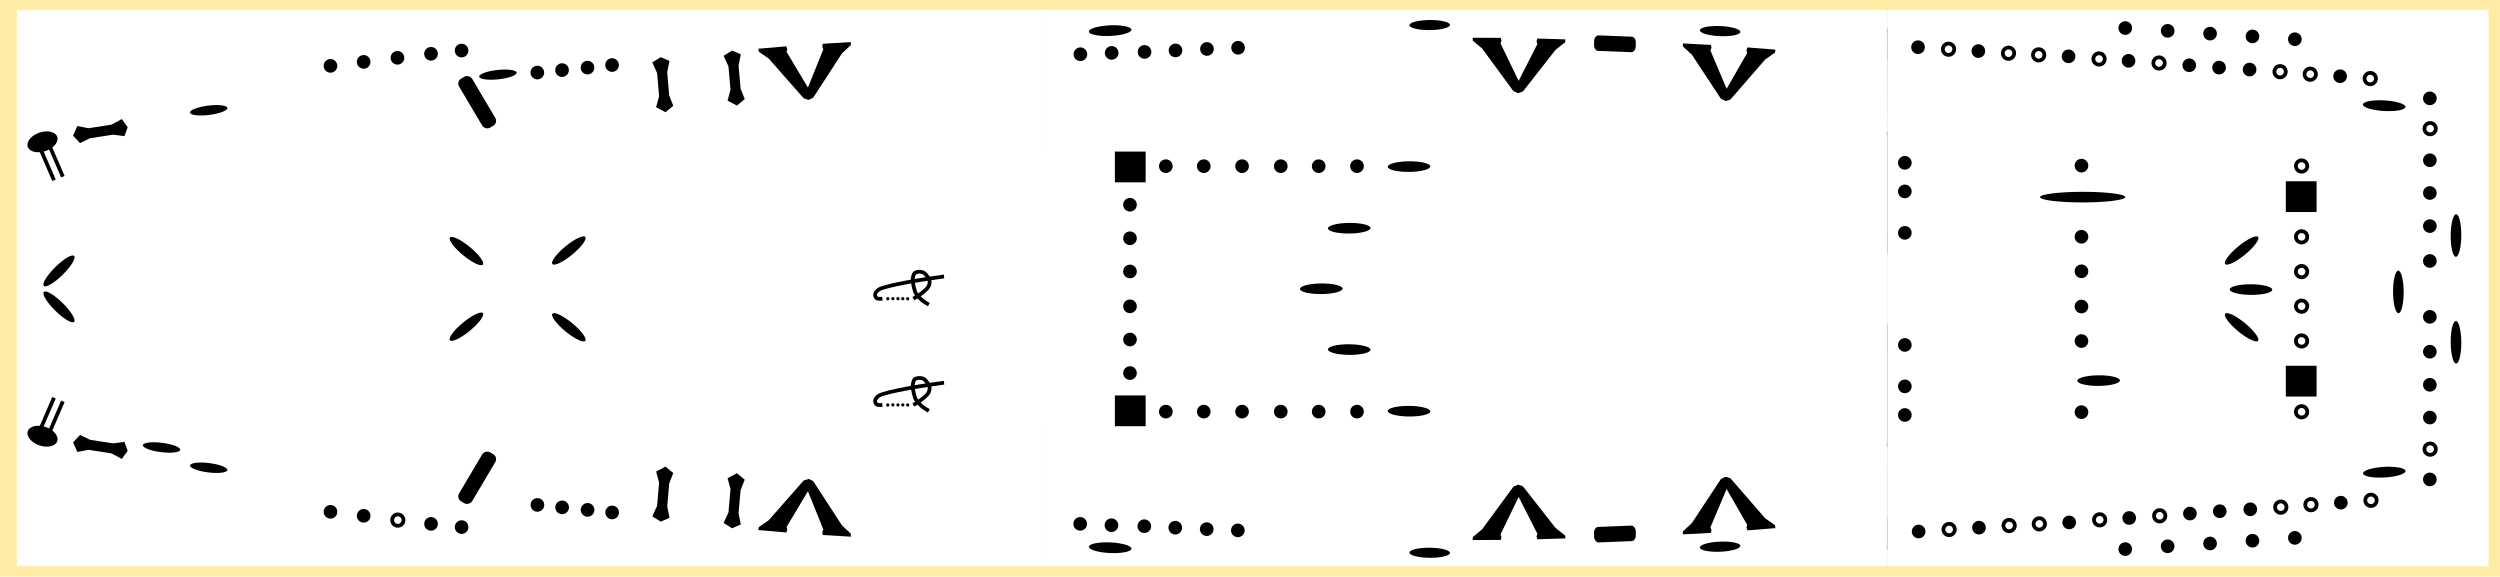 <?xml version="1.0" encoding="UTF-8" standalone="no"?>
<!-- Created with Inkscape (http://www.inkscape.org/) -->

<svg
   xmlns:rigging="https://github.com/jolaf/rigging"
   xmlns:dc="http://purl.org/dc/elements/1.1/"
   xmlns:cc="http://creativecommons.org/ns#"
   xmlns:rdf="http://www.w3.org/1999/02/22-rdf-syntax-ns#"
   xmlns:svg="http://www.w3.org/2000/svg"
   xmlns="http://www.w3.org/2000/svg"
   xmlns:xlink="http://www.w3.org/1999/xlink"
   xmlns:sodipodi="http://sodipodi.sourceforge.net/DTD/sodipodi-0.dtd"
   xmlns:inkscape="http://www.inkscape.org/namespaces/inkscape"
   width="100%"
   height="100%"
   id="svg1"
   sodipodi:docname="shtandart-src.svg"
   inkscape:version="0.92.3 (2405546, 2018-03-11)"
   version="1.1"
   viewBox="1 -24 659 152">
  <sodipodi:namedview
     viewbox-height="118"
     viewbox-x="-2"
     viewbox-y="-11"
     inkscape:measure-end="335.547,74.4141"
     inkscape:measure-start="320.703,74.4141"
     inkscape:current-layer="layer3"
     fit-margin-bottom="0"
     fit-margin-right="0"
     fit-margin-left="0"
     fit-margin-top="0"
     guidetolerance="1"
     objecttolerance="5"
     gridtolerance="1"
     inkscape:guide-bbox="true"
     showguides="false"
     inkscape:window-maximized="1"
     inkscape:window-y="-8"
     inkscape:window-x="1672"
     inkscape:window-height="1537"
     inkscape:window-width="2560"
     showgrid="false"
     inkscape:document-units="px"
     inkscape:cy="31.059171"
     inkscape:cx="530.27513"
     inkscape:zoom="8.0044488"
     inkscape:pageshadow="2"
     inkscape:pageopacity="0.0"
     borderopacity="1.0"
     bordercolor="#666666"
     pagecolor="#ffffff"
     id="base">
    <inkscape:grid
       spacingy="1"
       spacingx="1"
       originy="-539.252"
       originx="-36.919"
       id="grid4394"
       type="xygrid" />
    <sodipodi:guide
       inkscape:locked="false"
       id="guide4311"
       orientation="0,1"
       position="0.039,0.458" />
    <sodipodi:guide
       inkscape:locked="false"
       id="guide677"
       orientation="0,1"
       position="0.904,0.518" />
    <sodipodi:guide
       inkscape:locked="false"
       id="guide681"
       orientation="0,1"
       position="0.254,0.397" />
    <sodipodi:guide
       inkscape:locked="false"
       id="guide4803"
       orientation="1,0"
       position="647.583,107.034" />
    <sodipodi:guide
       inkscape:locked="false"
       id="guide4808"
       orientation="0,1"
       position="407.812,62.556" />
    <sodipodi:guide
       inkscape:locked="false"
       id="guide4810"
       orientation="0,1"
       position="376.563,124.445" />
    <sodipodi:guide
       inkscape:locked="false"
       id="guide4811"
       orientation="-0.103,0.995"
       position="108.216,113.92" />
    <sodipodi:guide
       inkscape:locked="false"
       id="guide4815"
       orientation="0.104,0.995"
       position="108.002,11.267" />
    <sodipodi:guide
       inkscape:locked="false"
       id="guide4819"
       orientation="1,0"
       position="8.127,91.21" />
    <sodipodi:guide
       inkscape:locked="false"
       id="guide4075"
       orientation="1,0"
       position="652.766,105.529" />
  </sodipodi:namedview>
  <style
     id="style707">
    /* <![CDATA[ */
    #background {
      fill: #ffeca4;
    }
    #drawing {
      color: #aa5f28;
    }
    /* ]]> */
  </style>
  <defs
     id="defs1">
    <rect
       y="-0.809"
       x="277.269"
       height="146.642"
       width="220.711"
       id="deckMask"
       style="fill:currentColor" />
    <g
       id="mastMask"
       style="stroke:currentColor">
      <path
         inkscape:connector-curvature="0"
         id="path89"
         d="m 425.113,59.525 c 26.5,26.5 26.5,26.5 26.5,26.5 z" />
      <path
         inkscape:connector-curvature="0"
         id="path91"
         d="m 451.613,59.525 c -26.5,26.5 -26.5,26.5 -26.5,26.5 z" />
    </g>
    <circle
       r="4"
       cy="398.091"
       cx="160.871"
       id="pipe"
       style="stroke:currentColor" />
    <circle
       id="pin"
       r="1.8"
       cy="28.152"
       cx="567.539"
       style="fill:currentColor"
       transform="rotate(-8.297)"
       class="aura" />
    <circle
       style="fill:none;stroke:currentColor"
       transform="rotate(-8.297)"
       id="pinhole"
       cx="607.213"
       cy="138.775"
       r="1.5" />
    <ellipse
       transform="rotate(89.51)"
       id="cleat"
       ry="5.615"
       rx="1.4"
       cy="-575.374"
       cx="3.721"
       style="fill:currentColor"
       class="aura" />
    <rect
       ry="1.5"
       y="72.319"
       x="396.501"
       height="15"
       width="4"
       id="lcleat"
       style="fill:currentColor"
       class="aura" />
    <path
       transform="matrix(0.882,0,0,1.005,-152.594,-25.947)"
       d="m 215.31,40.277 -0.959,-2.798 v -6.102 l 0.959,-2.893 -2.499,-1.196 -2.652,1.196 1.162,2.893 v 6.102 l -1.161,2.798 2.652,1.514 z"
       id="xcleat"
       inkscape:connector-curvature="0"
       sodipodi:nodetypes="ccccccccccc"
       style="fill:currentColor"
       class="aura" />
    <path
       d="m 426.259,54.267 -8.424,-11.107 -2.479,-2.004 -0.067,-0.781 7.404,-0.102 0.204,0.747 -0.238,0.713 4.927,9.807 4.791,-9.773 -0.238,-0.713 0.204,-0.747 7.404,0.102 -0.067,0.781 -2.479,2.004 -8.424,11.107 -1.259,0.493 z"
       inkscape:connector-curvature="0"
       sodipodi:nodetypes="ccccccccccccccccc"
       id="kevel"
       style="fill:currentColor"
       class="aura" />
    <rect
       transform="translate(-36.94,-367.63)"
       id="fist"
       width="8.109"
       height="8.109"
       x="324.097"
       y="408.336"
       style="fill:currentColor"
       class="aura" />
    <g
       id="tackle"
       transform="matrix(-1,0,0,1,657.061,84.968)">
      <ellipse
         transform="rotate(-18.749,-1131.871,-71.94)"
         ry="2.557"
         rx="4.104"
         cy="420.366"
         cx="-74.057"
         id="path4323"
         style="fill:currentColor" />
      <path
         style="stroke:currentColor"
         d="m 61.959,411.73 3.977,9.218"
         id="path4328"
         inkscape:connector-curvature="0"
         sodipodi:nodetypes="cc"
         transform="translate(-36.94,-367.63)" />
      <path
         style="stroke:currentColor"
         sodipodi:nodetypes="cc"
         inkscape:connector-curvature="0"
         id="path4325"
         d="m 59.623,412.677 3.977,9.218"
         transform="translate(-36.94,-367.63)" />
    </g>
    <g
       id="knot"
       transform="translate(380.03,-105.312)">
      <path
         style="fill:none;stroke:currentColor"
         sodipodi:nodetypes="cccc"
         inkscape:connector-curvature="0"
         id="path4249"
         d="m 298.721,455.173 c -3.993,0.489 -15.46,2.284 -17.267,3.472 -0.874,0.684 -1.281,1.456 -0.505,2.273 0.295,0.218 1.515,0.126 1.515,0.126" />
      <path
         style="fill:none;stroke:currentColor"
         d="m 290.64,461.044 c 0,0 1.792,-1.092 2.589,-1.768 0.499,-0.424 1.088,-0.913 1.357,-1.421 0.27,-0.508 0.393,-0.888 0.316,-1.452 -0.077,-0.564 -0.8,-1.72 -1.438,-2.147 -0.638,-0.427 -1.581,-0.414 -2.192,-0.158 -0.612,0.256 -0.566,0.713 -0.758,1.357 -0.191,0.644 0.115,1.993 0.284,2.715 0.169,0.722 0.251,1.043 0.6,1.61 0.349,0.567 0.988,1.204 1.547,1.673 0.559,0.469 1.768,1.136 1.768,1.136"
         id="path4251"
         inkscape:connector-curvature="0"
         sodipodi:nodetypes="cszzzzzzzzc" />
      <circle
         r="0.426"
         cy="461.044"
         cx="283.884"
         id="path4253"
         style="fill:currentColor" />
      <circle
         style="fill:currentColor"
         id="circle4255"
         cx="285.226"
         cy="461.013"
         r="0.426" />
      <circle
         style="fill:currentColor"
         r="0.426"
         cy="461.028"
         cx="286.568"
         id="circle4257" />
      <circle
         style="fill:currentColor"
         id="circle4259"
         cx="287.846"
         cy="461.028"
         r="0.426" />
      <circle
         r="0.426"
         cy="461.044"
         cx="289.14"
         id="circle4261"
         style="fill:currentColor" />
    </g>
  </defs>
  <g
     inkscape:label="background"
     id="layer1"
     inkscape:groupmode="layer">
    <g
       id="background">
      <rect
         style="fill-rule:evenodd;stroke-width:1.6;stroke-linecap:round;stroke-linejoin:round;paint-order:markers fill stroke"
         id="rect6803"
         width="717.601"
         height="368.795"
         x="-20.988"
         y="-138.852" />
    </g>
  </g>
  <g
     transform="translate(0,-20.6)"
     inkscape:label="drawing"
     id="layer2"
     inkscape:groupmode="layer">
    <g
       id="drawing">
      <g
         id="portDrawing"
         style="fill:none;stroke:currentColor">
        <path
           style="fill-rule:evenodd"
           d="M 5.599,30.388 C 160.19,5.668 347.851,-6.802 501.489,4.852 m 135.527,8.962 c 8.188,0.64 12.488,2.549 19.468,7.271"
           id="path4399"
           inkscape:connector-curvature="0" />
        <path
           class="rail"
           id="rect4158"
           d="m 499.005,4.684 c 0,0 138.012,9.13 138.012,9.13 0,0 -0.082,7.903 -0.082,7.903 0,0 -137.973,-9.434 -137.973,-9.434 0,0 0.044,-7.599 0.044,-7.599"
           style="fill-rule:evenodd;stroke-miterlimit:0"
           inkscape:connector-curvature="0" />
        <rect
           transform="matrix(0.998,0.063,-0.063,0.998,-36.919,-367.63)"
           class="rail"
           style="fill-rule:evenodd;stroke-linecap:round;stroke-miterlimit:0"
           id="rect4272"
           width="57.042"
           height="5.615"
           x="614.658"
           y="330.176" />
        <rect
           transform="translate(-36.919,-367.63)"
           class="solid"
           style="fill-rule:evenodd;stroke-miterlimit:0"
           id="rect4212"
           width="7.895"
           height="8.012"
           x="582.601"
           y="412.182" />
        <path
           class="rail"
           id="path4201"
           d="m 498.969,63.596 c 0,0 0.013,-31.846 0.013,-31.846 0,0 8.206,0.049 8.206,0.049 0,0 -0.072,31.797 -0.072,31.797"
           style="fill-rule:evenodd;stroke-miterlimit:0"
           inkscape:connector-curvature="0" />
        <g
           class="solid"
           id="g4442">
          <path
             style="fill-rule:evenodd;stroke-linejoin:round"
             d="m 474.71,3.488 c 0,0 0.018,26.671 0.018,26.671 0,0 24.696,1.671 24.696,1.671"
             id="path4436"
             inkscape:connector-curvature="0" />
          <path
             style="fill-rule:evenodd"
             d="m 491.034,31.603 c 0,0 0,-27.13 0,-27.13"
             id="path4438"
             inkscape:connector-curvature="0" />
          <path
             style="fill-rule:evenodd"
             d="m 482.413,30.658 c 0,0 0.006,-26.716 0.006,-26.716"
             id="path4440"
             inkscape:connector-curvature="0" />
        </g>
        <rect
           transform="translate(-36.919,-367.63)"
           class="solid"
           y="404.025"
           x="400.67"
           height="8.109"
           width="8.109"
           id="rect4227"
           style="fill-rule:evenodd;stroke-miterlimit:0" />
        <rect
           transform="translate(-36.919,-367.63)"
           class="rail"
           y="403.945"
           x="331.803"
           height="8.348"
           width="77.184"
           id="rect4231"
           style="fill-rule:evenodd;stroke-miterlimit:0" />
        <path
           class="rail"
           id="rect4238"
           d="m 281.003,7.737 c 0,0 50.101,-2.045 50.101,-2.045 0,0 0.262,6.643 0.262,6.643 0,0 -50.107,1.907 -50.107,1.907 0,0 -0.256,-6.505 -0.256,-6.505"
           style="fill-rule:evenodd;stroke-miterlimit:0"
           inkscape:connector-curvature="0" />
        <g
           class="solid"
           id="g2411">
          <path
             id="path4286"
             d="m 269.031,3.005 c 0,0 0.253,33.082 0.253,33.082 2.441,1.306 4.882,1.261 7.324,-0.126 0,0 0,-33.335 0,-33.335"
             style="fill-rule:evenodd"
             inkscape:connector-curvature="0" />
          <path
             id="path4302"
             d="m 242.135,37.35 c 11.722,2.006 20.149,-0.133 26.895,-4.419"
             style="fill-rule:evenodd"
             inkscape:connector-curvature="0" />
          <path
             id="path4300"
             d="m 242.099,35.007 c 12.578,-3.001 19.725,-7.042 26.841,-13.718"
             style="fill-rule:evenodd"
             inkscape:connector-curvature="0" />
          <path
             id="path4298"
             d="M 242.135,31.116 C 258.141,25.17 267.233,11.895 268.652,3.005"
             style="fill-rule:evenodd"
             inkscape:connector-curvature="0" />
          <path
             id="path4296"
             d="M 242.066,25.379 C 253.549,16.384 253.398,10.039 254.51,3.637"
             style="fill-rule:evenodd"
             inkscape:connector-curvature="0" />
        </g>
        <use
           transform="translate(71.491,-384.234)"
           height="100%"
           width="100%"
           id="use11168"
           xlink:href="#pipe"
           y="0"
           x="0" />
        <use
           transform="translate(24.224,-380.746)"
           height="100%"
           width="100%"
           id="use11170"
           xlink:href="#pipe"
           y="0"
           x="0" />
        <rect
           transform="rotate(-5.435,-3891.007,205.083)"
           class="rail"
           style="fill-rule:evenodd;stroke-miterlimit:0"
           id="rect4267"
           width="27.593"
           height="6.154"
           x="138.673"
           y="395.494" />
        <rect
           transform="matrix(0.993,-0.118,0.16,0.987,-36.919,-367.63)"
           class="rail"
           ry="0"
           y="391.192"
           x="58.768"
           height="5.599"
           width="42.94"
           id="rect4281"
           style="fill-rule:evenodd;stroke-miterlimit:0" />
        <use
           transform="translate(-45.537,-373.946)"
           height="100%"
           width="100%"
           id="use11166"
           xlink:href="#pipe"
           y="0"
           x="0" />
      </g>
      <use
         transform="matrix(1,0,0,-1,0,145.58)"
         xlink:href="#portDrawing"
         id="starboardDrawing"
         x="0"
         y="0"
         width="100%"
         height="100%" />
      <path
         class="rail"
         style="fill:none;stroke:currentColor"
         id="path4294"
         d="m 645.621,15.449 c -3.876,-1.16 -8.605,-1.635 -8.605,-1.635 -0.16,38.87 0.115,82.335 0.176,117.905 0,0 3.887,-0.461 8.424,-1.564 -0.182,-8.555 0.077,-111.18 0.004,-114.706 0,0 -2.6e-4,0 -2.6e-4,0"
         inkscape:connector-curvature="0" />
      <path
         class="rail"
         id="rect4333"
         d="m 603.734,35.978 c 0,0 7.908,0 7.908,0 0,0 -0.217,73.963 -0.217,73.963 0,0 -7.8,0 -7.8,0 0,0 0.108,-73.963 0.108,-73.963"
         style="fill:none;stroke:currentColor"
         inkscape:connector-curvature="0" />
      <circle
         class="solid"
         r="14.805"
         cy="72.838"
         cx="578.359"
         id="path4330"
         style="fill:none;stroke:currentColor" />
      <path
         class="rail"
         id="rect4326"
         d="m 545.591,36.028 c 0,0 8.047,0 8.047,0 0,0 0,73.736 0,73.736 0,0 -7.955,-0.091 -7.955,-0.091 0,0 -0.091,-73.645 -0.091,-73.645"
         style="fill:none;stroke:currentColor"
         inkscape:connector-curvature="0" />
      <g
         class="solid"
         style="fill:none;stroke:currentColor"
         id="g4318">
        <path
           d="m 507.125,63.596 c 1.304,2.875 1.979,5.997 1.979,9.164 0,3.167 -0.675,6.288 -1.979,9.164"
           id="path4211"
           inkscape:connector-curvature="0" />
        <path
           d="m 498.978,63.596 c 1.304,2.875 1.979,5.997 1.979,9.164 0,3.167 -0.675,6.288 -1.979,9.164"
           id="path4312"
           inkscape:connector-curvature="0" />
      </g>
      <path
         style="fill:none;stroke:currentColor"
         d="m 499.075,140.577 c 0,0 0.05,-27.332 0.05,-27.332 m 0.022,-81.024 c 0,0 -0.143,-27.537 -0.143,-27.537"
         id="path4434"
         inkscape:connector-curvature="0" />
      <circle
         class="solid "
         style="fill:none;stroke:currentColor"
         id="circle327"
         cx="333.481"
         cy="72.838"
         r="14.805" />
      <path
         class="rail"
         style="fill:none;stroke:currentColor"
         d="m 302.86,109.064 c 0,0 -8.075,0 -8.075,0 0,0 0,-72.72 0,-72.72 0,0 8.075,0 8.075,0 0,0 0,72.72 0,72.72"
         id="path4336"
         inkscape:connector-curvature="0" />
      <path
         id="path4288"
         d="m 241.953,140.828 c 0,0 -0.103,-33.102 -0.103,-33.102 M 241.79,37.765 c 0,0 0.024,-33.476 0.024,-33.476"
         style="fill:none;stroke:currentColor"
         inkscape:connector-curvature="0" />
      <path
         class="solid"
         style="fill:none;stroke:currentColor"
         d="m 241.694,37.439 c 0,0 -8.306,0.069 -8.306,0.069 -0.004,16.806 0.062,53.776 0.058,70.582 0,0 8.168,0 8.168,0 0.004,-16.806 0.076,-53.845 0.08,-70.651 0,0 0,-5e-5 0,-5e-5"
         id="path4060"
         inkscape:connector-curvature="0" />
      <circle
         class="solid"
         r="14.805"
         cy="72.838"
         cx="137.481"
         id="circle329"
         style="fill:none;stroke:currentColor" />
      <rect
         class="solid"
         y="53.73"
         x="87.298"
         height="38.031"
         width="3.041"
         id="rect4322"
         style="fill:none;stroke:currentColor" />
      <rect
         class="solid"
         y="67.672"
         x="78.789"
         height="9.949"
         width="8.482"
         id="rect4317"
         style="fill:none;stroke:currentColor" />
      <path
         class="solid"
         style="fill:none;stroke:currentColor"
         d="m 87.296,19.031 c 0,0 0,3.28 0,3.28 -0.175,0.713 -0.438,0.672 -0.685,0.766 0,0 -5.025,0.035 -5.025,0.035"
         id="path4887"
         inkscape:connector-curvature="0" />
      <path
         class="solid"
         id="path4306"
         d="m 81.496,19.331 c 0,0 0,10.18 0,10.18 -0.175,0.713 -0.438,0.672 -0.685,0.766 0,0 -2.226,0.035 -2.226,0.035"
         style="fill:none;stroke:currentColor"
         inkscape:connector-curvature="0" />
      <path
         style="fill:none;stroke:currentColor"
         d="m 78.845,125.846 c 0,0 -0.072,-106.204 -0.072,-106.204"
         id="path4304"
         inkscape:connector-curvature="0" />
      <path
         class="solid"
         style="fill:none;stroke:currentColor"
         d="m 61.845,123.311 c 0,0 0,-16.814 0,-16.814 0.389,-1.278 0.973,-1.205 1.523,-1.374 0,0 15.251,-0.062 15.251,-0.062"
         id="path4412"
         inkscape:connector-curvature="0" />
      <circle
         class="solid"
         r="4.495"
         cy="72.707"
         cx="12.204"
         id="circle4314"
         style="fill:none;stroke:currentColor" />
      <path
         id="path4069"
         d="m 6.016,115.679 c 0,0 0,-85.785 0,-85.785"
         style="fill:none;stroke:currentColor"
         inkscape:connector-curvature="0" />
    </g>
  </g>
  <g
     transform="translate(0,-20.6)"
     inkscape:label="deckMasks"
     id="layer3"
     inkscape:groupmode="layer">
    <g
       style="color:#ffffff"
       class="modeDependent which"
       id="deckMasks">
      <use
         style="stroke-width:1.001"
         height="100%"
         width="100%"
         y="0"
         x="0"
         transform="matrix(0.718,0,0,1,299.426,0)"
         rigging:deck="fore"
         class="deckMask"
         xlink:href="#deckMask"
         id="use758" />
      <use
         style="stroke-width:0.997"
         height="100%"
         width="100%"
         y="0"
         x="0"
         rigging:deck="main"
         class="deckMask"
         xlink:href="#deckMask"
         id="use760"
         transform="matrix(1.003,0,0,1,-1.1,0)" />
      <use
         style="stroke-width:1.01"
         height="100%"
         width="100%"
         y="0"
         x="0"
         transform="matrix(1.231,0,0,1,-335.876,0)"
         rigging:deck="stern"
         class="deckMask"
         xlink:href="#deckMask"
         id="use668" />
    </g>
  </g>
  <g
     transform="translate(0,-20.6)"
     inkscape:label="mastMasks"
     id="layer4"
     inkscape:groupmode="layer"
     style="display:none">
    <g
       style="color:#ff0000"
       class="modeDependent where"
       id="mastMasks">
      <use
         height="100%"
         width="100%"
         y="0"
         x="0"
         transform="translate(140)"
         rigging:mast="fore"
         class="mastMask"
         xlink:href="#mastMask"
         id="use89" />
      <use
         height="100%"
         width="100%"
         y="0"
         x="0"
         transform="translate(-104.89)"
         rigging:mast="main"
         class="mastMask"
         xlink:href="#mastMask"
         id="use336" />
      <use
         height="100%"
         width="100%"
         y="0"
         x="0"
         transform="translate(-300.966)"
         rigging:mast="mizzen"
         class="mastMask"
         xlink:href="#mastMask"
         id="use338" />
    </g>
  </g>
  <g
     transform="translate(0,-20.6)"
     inkscape:label="points"
     id="layer5"
     inkscape:groupmode="layer">
    <g
       inkscape:transform-center-y="-60.498592"
       inkscape:transform-center-x="-152.32154"
       transform="translate(0.02,-7.1415848e-6)"
       id="points">
      <g
         rigging:side="port"
         id="g1143"
         rigging:rail="behindFront"
         rigging:deck="fore">
        <use
           height="100%"
           width="100%"
           transform="rotate(-89.1,642.297,-8.334)"
           id="use4877"
           xlink:href="#cleat"
           y="0"
           x="0" />
      </g>
      <g
         rigging:side="starboard"
         rigging:deck="fore"
         rigging:rail="behindFront"
         id="g347"
         transform="matrix(1,0,0,-1,0,145.506)">
        <use
           x="0"
           y="0"
           xlink:href="#cleat"
           id="use345"
           transform="rotate(-89.1,642.297,-8.334)"
           width="100%"
           height="100%" />
      </g>
      <g
         rigging:side="port"
         transform="translate(0,-1.125)"
         rigging:isAcross="true"
         id="g4296"
         rigging:rail="frontRail"
         rigging:deck="fore">
        <use
           height="100%"
           width="100%"
           transform="translate(75.828,120.558)"
           id="use4878"
           xlink:href="#pin"
           y="0"
           x="0" />
        <use
           height="100%"
           width="100%"
           transform="translate(75.828,111.365)"
           id="use4880"
           xlink:href="#pin"
           y="0"
           x="0" />
        <use
           height="100%"
           width="100%"
           transform="translate(75.828,102.64)"
           id="use4882"
           xlink:href="#pin"
           y="0"
           x="0" />
        <use
           height="100%"
           width="100%"
           transform="translate(75.828,94.008)"
           id="use4886"
           xlink:href="#pin"
           y="0"
           x="0" />
        <use
           height="100%"
           width="100%"
           transform="translate(20.68,-18.062)"
           id="use4884"
           xlink:href="#pinhole"
           y="0"
           x="0" />
        <use
           height="100%"
           width="100%"
           transform="translate(75.828,77.695)"
           id="use4888"
           xlink:href="#pin"
           y="0"
           x="0" />
      </g>
      <g
         rigging:side="starboard"
         rigging:deck="fore"
         rigging:rail="frontRail"
         id="g361"
         rigging:isAcross="true"
         transform="matrix(1,0,0,-1,0,146.631)">
        <use
           x="0"
           y="0"
           xlink:href="#pin"
           id="use349"
           transform="translate(75.828,120.558)"
           width="100%"
           height="100%" />
        <use
           x="0"
           y="0"
           xlink:href="#pin"
           id="use351"
           transform="translate(75.828,111.365)"
           width="100%"
           height="100%" />
        <use
           x="0"
           y="0"
           xlink:href="#pin"
           id="use353"
           transform="translate(75.828,102.64)"
           width="100%"
           height="100%" />
        <use
           x="0"
           y="0"
           xlink:href="#pin"
           id="use355"
           transform="translate(75.828,94.008)"
           width="100%"
           height="100%" />
        <use
           x="0"
           y="0"
           xlink:href="#pinhole"
           id="use357"
           transform="translate(20.68,-18.062)"
           width="100%"
           height="100%" />
        <use
           x="0"
           y="0"
           xlink:href="#pin"
           id="use359"
           transform="translate(75.828,77.695)"
           width="100%"
           height="100%" />
      </g>
      <g
         rigging:side="port"
         transform="rotate(-33.825,358.488,-866.822)"
         rigging:deck="fore"
         rigging:rail="onDeckFront"
         id="g826">
        <use
           height="100%"
           width="100%"
           transform="rotate(37.611,293.77,-704.81)"
           id="use4869"
           xlink:href="#cleat"
           y="0"
           x="0" />
      </g>
      <g
         transform="rotate(90,336.064,324.364)"
         rigging:deck="fore"
         rigging:side="center"
         rigging:rail="onDeckFront"
         id="g4125">
        <use
           x="0"
           y="0"
           xlink:href="#cleat"
           id="use4123"
           transform="rotate(0.241,-6431.205,-116512.54)"
           width="100%"
           height="100%" />
      </g>
      <g
         rigging:side="starboard"
         id="g365"
         rigging:rail="onDeckFront"
         rigging:deck="fore"
         transform="matrix(0.831,0.557,0.557,-0.831,543.198,92.667)">
        <use
           x="0"
           y="0"
           xlink:href="#cleat"
           id="use363"
           transform="rotate(37.611,293.77,-704.81)"
           width="100%"
           height="100%" />
      </g>
      <g
         rigging:side="port"
         transform="rotate(3.868,821.868,-178.443)"
         id="g4304"
         rigging:rail="sideRail"
         rigging:deck="fore">
        <use
           height="100%"
           width="100%"
           transform="translate(-45.724,83.924)"
           id="use4842"
           xlink:href="#pin"
           y="0"
           x="0" />
        <use
           height="100%"
           width="100%"
           transform="translate(-92.891,-19.827)"
           id="use4838"
           xlink:href="#pinhole"
           y="0"
           x="0" />
        <use
           height="100%"
           width="100%"
           transform="translate(-29.782,83.871)"
           id="use4840"
           xlink:href="#pin"
           y="0"
           x="0" />
        <use
           height="100%"
           width="100%"
           transform="translate(-77.041,-19.841)"
           id="use4836"
           xlink:href="#pinhole"
           y="0"
           x="0" />
        <use
           height="100%"
           width="100%"
           transform="translate(-69.076,-19.943)"
           id="use4834"
           xlink:href="#pinhole"
           y="0"
           x="0" />
        <use
           height="100%"
           width="100%"
           transform="translate(-5.975,83.648)"
           id="use4832"
           xlink:href="#pin"
           y="0"
           x="0" />
        <use
           height="100%"
           width="100%"
           transform="translate(-53.128,-19.941)"
           id="use4830"
           xlink:href="#pinhole"
           y="0"
           x="0" />
        <use
           height="100%"
           width="100%"
           transform="translate(9.886,83.763)"
           id="use4828"
           xlink:href="#pin"
           y="0"
           x="0" />
        <use
           height="100%"
           width="100%"
           transform="translate(-37.278,-19.943)"
           id="use4826"
           xlink:href="#pinhole"
           y="0"
           x="0" />
        <use
           height="100%"
           width="100%"
           transform="translate(25.93,83.851)"
           id="use4824"
           xlink:href="#pin"
           y="0"
           x="0" />
        <use
           height="100%"
           width="100%"
           transform="translate(33.813,83.936)"
           id="use4822"
           xlink:href="#pin"
           y="0"
           x="0" />
        <use
           height="100%"
           width="100%"
           transform="translate(41.878,83.909)"
           id="use4820"
           xlink:href="#pin"
           y="0"
           x="0" />
        <use
           height="100%"
           width="100%"
           transform="translate(-5.286,-19.812)"
           id="use4816"
           xlink:href="#pinhole"
           y="0"
           x="0" />
        <use
           height="100%"
           width="100%"
           transform="translate(2.688,-19.688)"
           id="use4818"
           xlink:href="#pinhole"
           y="0"
           x="0" />
        <use
           height="100%"
           width="100%"
           transform="translate(65.802,84.05)"
           id="use4814"
           xlink:href="#pin"
           y="0"
           x="0" />
        <use
           height="100%"
           width="100%"
           transform="translate(18.549,-19.604)"
           id="use4812"
           xlink:href="#pinhole"
           y="0"
           x="0" />
      </g>
      <g
         rigging:side="starboard"
         rigging:deck="fore"
         rigging:rail="sideRail"
         id="g399"
         transform="matrix(0.998,-0.067,-0.067,-0.998,-10.166,201.361)">
        <use
           x="0"
           y="0"
           xlink:href="#pin"
           id="use367"
           transform="translate(-45.724,83.924)"
           width="100%"
           height="100%" />
        <use
           x="0"
           y="0"
           xlink:href="#pinhole"
           id="use369"
           transform="translate(-92.891,-19.827)"
           width="100%"
           height="100%" />
        <use
           x="0"
           y="0"
           xlink:href="#pin"
           id="use371"
           transform="translate(-29.782,83.871)"
           width="100%"
           height="100%" />
        <use
           x="0"
           y="0"
           xlink:href="#pinhole"
           id="use373"
           transform="translate(-77.041,-19.841)"
           width="100%"
           height="100%" />
        <use
           x="0"
           y="0"
           xlink:href="#pinhole"
           id="use375"
           transform="translate(-69.076,-19.943)"
           width="100%"
           height="100%" />
        <use
           x="0"
           y="0"
           xlink:href="#pin"
           id="use377"
           transform="translate(-5.975,83.648)"
           width="100%"
           height="100%" />
        <use
           x="0"
           y="0"
           xlink:href="#pinhole"
           id="use379"
           transform="translate(-53.128,-19.941)"
           width="100%"
           height="100%" />
        <use
           x="0"
           y="0"
           xlink:href="#pin"
           id="use381"
           transform="translate(9.886,83.763)"
           width="100%"
           height="100%" />
        <use
           x="0"
           y="0"
           xlink:href="#pinhole"
           id="use383"
           transform="translate(-37.278,-19.943)"
           width="100%"
           height="100%" />
        <use
           x="0"
           y="0"
           xlink:href="#pin"
           id="use385"
           transform="translate(25.93,83.851)"
           width="100%"
           height="100%" />
        <use
           x="0"
           y="0"
           xlink:href="#pin"
           id="use387"
           transform="translate(33.813,83.936)"
           width="100%"
           height="100%" />
        <use
           x="0"
           y="0"
           xlink:href="#pin"
           id="use389"
           transform="translate(41.878,83.909)"
           width="100%"
           height="100%" />
        <use
           x="0"
           y="0"
           xlink:href="#pinhole"
           id="use391"
           transform="translate(-5.286,-19.812)"
           width="100%"
           height="100%" />
        <use
           x="0"
           y="0"
           xlink:href="#pinhole"
           id="use393"
           transform="translate(2.688,-19.688)"
           width="100%"
           height="100%" />
        <use
           x="0"
           y="0"
           xlink:href="#pin"
           id="use395"
           transform="translate(65.802,84.05)"
           width="100%"
           height="100%" />
        <use
           x="0"
           y="0"
           xlink:href="#pinhole"
           id="use397"
           transform="translate(18.549,-19.604)"
           width="100%"
           height="100%" />
      </g>
      <g
         rigging:side="port"
         rigging:rail="shroudsRail"
         rigging:deck="fore"
         id="g5102"
         transform="rotate(3.769,6421.582,-164.896)">
        <use
           height="100%"
           width="100%"
           transform="translate(19.319,442.896)"
           id="use4845"
           xlink:href="#pin"
           y="0"
           x="0" />
        <use
           height="100%"
           width="100%"
           transform="translate(30.519,442.896)"
           id="use4847"
           xlink:href="#pin"
           y="0"
           x="0" />
        <use
           height="100%"
           width="100%"
           transform="translate(41.719,442.896)"
           id="use4849"
           xlink:href="#pin"
           y="0"
           x="0" />
        <use
           height="100%"
           width="100%"
           transform="translate(52.919,442.896)"
           id="use4851"
           xlink:href="#pin"
           y="0"
           x="0" />
        <use
           height="100%"
           width="100%"
           transform="translate(64.119,442.896)"
           id="use4853"
           xlink:href="#pin"
           y="0"
           x="0" />
      </g>
      <g
         rigging:side="starboard"
         transform="matrix(0.998,-0.066,-0.066,-0.998,3.051,568.029)"
         id="g412"
         rigging:deck="fore"
         rigging:rail="shroudsRail">
        <use
           x="0"
           y="0"
           xlink:href="#pin"
           id="use401"
           transform="translate(19.319,442.896)"
           width="100%"
           height="100%" />
        <use
           x="0"
           y="0"
           xlink:href="#pin"
           id="use403"
           transform="translate(30.519,442.896)"
           width="100%"
           height="100%" />
        <use
           x="0"
           y="0"
           xlink:href="#pin"
           id="use406"
           transform="translate(41.719,442.896)"
           width="100%"
           height="100%" />
        <use
           x="0"
           y="0"
           xlink:href="#pin"
           id="use408"
           transform="translate(52.919,442.896)"
           width="100%"
           height="100%" />
        <use
           x="0"
           y="0"
           xlink:href="#pin"
           id="use410"
           transform="translate(64.119,442.896)"
           width="100%"
           height="100%" />
      </g>
      <g
         rigging:side="port"
         id="g5002"
         transform="translate(0.527)">
        <use
           x="0"
           y="0"
           xlink:href="#pinhole"
           id="use4991"
           transform="translate(-13.733,18.494)"
           width="100%"
           height="100%" />
        <use
           x="0"
           y="0"
           xlink:href="#pinhole"
           id="use4989"
           transform="translate(-13.733,9.334)"
           width="100%"
           height="100%" />
        <use
           x="0"
           y="0"
           xlink:href="#pinhole"
           id="use4987"
           transform="translate(-13.733,-9.338)"
           width="100%"
           height="100%" />
      </g>
      <g
         rigging:side="starboard"
         transform="matrix(1,0,0,-1,0.527,145.506)"
         id="g424">
        <use
           height="100%"
           width="100%"
           transform="translate(-13.733,18.494)"
           id="use418"
           xlink:href="#pinhole"
           y="0"
           x="0" />
        <use
           height="100%"
           width="100%"
           transform="translate(-13.733,9.334)"
           id="use420"
           xlink:href="#pinhole"
           y="0"
           x="0" />
        <use
           height="100%"
           width="100%"
           transform="translate(-13.733,-9.338)"
           id="use422"
           xlink:href="#pinhole"
           y="0"
           x="0" />
      </g>
      <g
         rigging:side="port"
         transform="translate(316.258,3.527)"
         id="g1149"
         rigging:rail="frontFists"
         rigging:deck="fore">
        <use
           x="0"
           y="0"
           xlink:href="#fist"
           transform="translate(0.106,0.148)"
           id="use10664"
           width="100%"
           height="100%" />
      </g>
      <g
         rigging:side="starboard"
         rigging:deck="fore"
         rigging:rail="frontFists"
         id="g416"
         transform="matrix(1,0,0,-1,316.258,141.979)">
        <use
           height="100%"
           width="100%"
           id="use414"
           transform="translate(0.106,0.148)"
           xlink:href="#fist"
           y="0"
           x="0" />
      </g>
      <g
         rigging:side="port"
         rigging:deck="fore"
         rigging:rail="atMastFront"
         id="g1383"
         transform="translate(446.793,-2.641)">
        <use
           inkscape:transform-center-y="0.17023408"
           inkscape:transform-center-x="-0.40887294"
           height="100%"
           width="100%"
           transform="matrix(0.767,-0.642,-0.642,-0.767,-297.006,433.751)"
           id="use1381"
           xlink:href="#cleat"
           y="0"
           x="0" />
      </g>
      <g
         transform="rotate(-34.407,594.596,75.75)"
         id="g1173"
         rigging:side="center"
         rigging:rail="atMastFront"
         rigging:deck="fore">
        <use
           height="100%"
           width="100%"
           transform="rotate(35.279,468.56,68.433)"
           id="use4860"
           xlink:href="#cleat"
           y="0"
           x="0" />
      </g>
      <g
         rigging:side="starboard"
         transform="matrix(1,0,0,-1,446.793,148.147)"
         id="g428"
         rigging:rail="atMastFront"
         rigging:deck="fore">
        <use
           x="0"
           y="0"
           xlink:href="#cleat"
           id="use426"
           transform="matrix(0.767,-0.642,-0.642,-0.767,-297.006,433.751)"
           width="100%"
           height="100%"
           inkscape:transform-center-x="-0.40887294"
           inkscape:transform-center-y="0.17023408" />
      </g>
      <g
         rigging:side="port"
         transform="translate(0.176)"
         rigging:isAcross="true"
         id="g4334"
         rigging:rail="behindMastRail"
         rigging:deck="fore">
        <use
           height="100%"
           width="100%"
           transform="translate(-16.181,122.152)"
           id="use4920"
           xlink:href="#pin"
           y="0"
           x="0" />
        <use
           height="100%"
           width="100%"
           transform="translate(-16.181,113.052)"
           id="use4922"
           xlink:href="#pin"
           y="0"
           x="0" />
        <use
           height="100%"
           width="100%"
           transform="translate(-16.181,94.303)"
           id="use4924"
           xlink:href="#pin"
           y="0"
           x="0" />
      </g>
      <g
         rigging:side="starboard"
         rigging:deck="fore"
         rigging:rail="behindMastRail"
         id="g436"
         rigging:isAcross="true"
         transform="matrix(1,0,0,-1,0.176,145.506)">
        <use
           x="0"
           y="0"
           xlink:href="#pin"
           id="use430"
           transform="translate(-16.181,122.152)"
           width="100%"
           height="100%" />
        <use
           x="0"
           y="0"
           xlink:href="#pin"
           id="use432"
           transform="translate(-16.181,113.052)"
           width="100%"
           height="100%" />
        <use
           x="0"
           y="0"
           xlink:href="#pin"
           id="use434"
           transform="translate(-16.181,94.303)"
           width="100%"
           height="100%" />
      </g>
      <g
         rigging:side="port"
         style="stroke-width:0.707"
         rigging:deck="fore"
         rigging:rail="backPillars"
         id="g4131"
         transform="matrix(1.615,-0.59,1.18,0.807,-408.62,335.41)">
        <use
           x="0"
           y="0"
           xlink:href="#cleat"
           id="use4129"
           transform="rotate(-143.422,574.43,28.158)"
           width="100%"
           height="100%" />
      </g>
      <g
         transform="rotate(-37.954,558.99,98.502)"
         id="g1179"
         rigging:rail="backPillars"
         rigging:side="starboard"
         rigging:deck="fore">
        <use
           height="100%"
           width="100%"
           transform="rotate(37.993,427.07,18.637)"
           id="use4857"
           xlink:href="#cleat"
           y="0"
           x="0" />
      </g>
      <g
         rigging:side="port"
         transform="translate(-7.226,-5.437)"
         rigging:isAcross="true"
         id="g4384"
         rigging:rail="backRail"
         rigging:deck="fore">
        <use
           height="100%"
           width="100%"
           transform="translate(-55.34,117.454)"
           id="use4905"
           xlink:href="#pin"
           y="0"
           x="0" />
        <use
           height="100%"
           width="100%"
           transform="translate(-55.34,106.536)"
           id="use4907"
           xlink:href="#pin"
           y="0"
           x="0" />
        <use
           height="100%"
           width="100%"
           transform="translate(-55.34,98.995)"
           id="use4909"
           xlink:href="#pin"
           y="0"
           x="0" />
      </g>
      <g
         rigging:side="starboard"
         rigging:deck="fore"
         rigging:rail="backRail"
         id="g444"
         rigging:isAcross="true"
         transform="matrix(1,0,0,-1,-7.226,150.943)">
        <use
           x="0"
           y="0"
           xlink:href="#pin"
           id="use438"
           transform="translate(-55.34,117.454)"
           width="100%"
           height="100%" />
        <use
           x="0"
           y="0"
           xlink:href="#pin"
           id="use440"
           transform="translate(-55.34,106.536)"
           width="100%"
           height="100%" />
        <use
           x="0"
           y="0"
           xlink:href="#pin"
           id="use442"
           transform="translate(-55.34,98.995)"
           width="100%"
           height="100%" />
      </g>
      <g
         rigging:side="port"
         id="g4357"
         rigging:rail="bulwark"
         rigging:deck="main">
        <use
           height="100%"
           width="100%"
           transform="matrix(0.951,0,0,0.951,-169.339,4.341)"
           id="use4933"
           xlink:href="#cleat"
           y="0"
           x="0" />
        <use
           height="100%"
           width="100%"
           transform="rotate(0.9,2554.819,-1639.258)"
           id="use4825"
           xlink:href="#kevel"
           y="0"
           x="0" />
        <use
           style="stroke-width:1.167"
           height="100%"
           width="100%"
           transform="matrix(-0.02,1.022,-0.733,-0.029,493.153,-396.814)"
           id="use4944"
           xlink:href="#lcleat"
           y="0"
           x="0" />
        <use
           height="100%"
           width="100%"
           transform="matrix(0.95,0.048,-0.048,0.95,-92.271,-21.679)"
           id="use4918"
           xlink:href="#cleat"
           y="0"
           x="0" />
        <use
           height="100%"
           width="100%"
           transform="rotate(3.768,921.296,469.441)"
           id="use4823"
           xlink:href="#kevel"
           y="0"
           x="0" />
      </g>
      <g
         rigging:side="starboard"
         rigging:deck="main"
         rigging:rail="bulwark"
         id="g456"
         transform="matrix(1,0,0,-1,0,145.506)">
        <use
           x="0"
           y="0"
           xlink:href="#cleat"
           id="use446"
           transform="matrix(0.951,0,0,0.951,-169.339,4.341)"
           width="100%"
           height="100%" />
        <use
           x="0"
           y="0"
           xlink:href="#kevel"
           id="use448"
           transform="rotate(0.9,2554.819,-1639.258)"
           width="100%"
           height="100%" />
        <use
           x="0"
           y="0"
           xlink:href="#lcleat"
           id="use450"
           transform="matrix(-0.02,1.022,-0.733,-0.029,493.153,-396.814)"
           width="100%"
           height="100%"
           style="stroke-width:1.167" />
        <use
           x="0"
           y="0"
           xlink:href="#cleat"
           id="use452"
           transform="matrix(0.95,0.048,-0.048,0.95,-92.271,-21.679)"
           width="100%"
           height="100%" />
        <use
           x="0"
           y="0"
           xlink:href="#kevel"
           id="use454"
           transform="rotate(3.768,921.296,469.441)"
           width="100%"
           height="100%" />
      </g>
      <g
         rigging:side="port"
         transform="translate(0.4,-4.5)"
         id="g1161"
         rigging:rail="frontPillars"
         rigging:deck="main">
        <use
           height="100%"
           width="100%"
           transform="translate(-203.382,46.215)"
           id="use4893"
           xlink:href="#cleat"
           y="0"
           x="0" />
      </g>
      <g
         rigging:side="starboard"
         rigging:deck="main"
         rigging:rail="frontPillars"
         id="g460"
         transform="matrix(1,0,0,-1,0.4,150.006)">
        <use
           x="0"
           y="0"
           xlink:href="#cleat"
           id="use458"
           transform="translate(-203.382,46.215)"
           width="100%"
           height="100%" />
      </g>
      <g
         rigging:side="port"
         transform="translate(-10.636,4.6)"
         id="g1164"
         rigging:rail="onDeckFront"
         rigging:deck="main">
        <use
           height="100%"
           width="100%"
           transform="translate(-208.115,53.358)"
           id="use4897"
           xlink:href="#cleat"
           y="0"
           x="0" />
      </g>
      <g
         rigging:side="starboard"
         rigging:deck="main"
         rigging:rail="onDeckFront"
         id="g464"
         transform="matrix(1,0,0,-1,-10.636,140.906)">
        <use
           x="0"
           y="0"
           xlink:href="#cleat"
           id="use462"
           transform="translate(-208.115,53.358)"
           width="100%"
           height="100%" />
      </g>
      <g
         transform="rotate(90,350.455,71.529)"
         id="g1194"
         rigging:side="center"
         rigging:rail="atMastFront"
         rigging:deck="main">
        <use
           height="100%"
           width="100%"
           transform="rotate(90,426.555,-76.111)"
           id="use4911"
           xlink:href="#cleat"
           y="0"
           x="0" />
      </g>
      <g
         rigging:side="port"
         transform="translate(7.6,-4.4)"
         id="g4366"
         rigging:rail="sideMastRail"
         rigging:deck="main">
        <use
           height="100%"
           width="100%"
           transform="translate(-264.97,98.845)"
           id="use4789"
           xlink:href="#pin"
           y="0"
           x="0" />
        <use
           height="100%"
           width="100%"
           transform="translate(-254.97,98.845)"
           id="use4791"
           xlink:href="#pin"
           y="0"
           x="0" />
        <use
           height="100%"
           width="100%"
           transform="translate(-244.871,98.845)"
           id="use4793"
           xlink:href="#pin"
           y="0"
           x="0" />
        <use
           height="100%"
           width="100%"
           transform="translate(-234.67,98.845)"
           id="use4795"
           xlink:href="#pin"
           y="0"
           x="0" />
        <use
           height="100%"
           width="100%"
           transform="translate(-224.67,98.845)"
           id="use4799"
           xlink:href="#pin"
           y="0"
           x="0" />
        <use
           height="100%"
           width="100%"
           transform="translate(-214.571,98.845)"
           id="use4801"
           xlink:href="#pin"
           y="0"
           x="0" />
      </g>
      <g
         rigging:side="starboard"
         rigging:deck="main"
         rigging:rail="sideMastRail"
         id="g478"
         transform="matrix(1,0,0,-1,7.6,149.906)">
        <use
           x="0"
           y="0"
           xlink:href="#pin"
           id="use466"
           transform="translate(-264.97,98.845)"
           width="100%"
           height="100%" />
        <use
           x="0"
           y="0"
           xlink:href="#pin"
           id="use468"
           transform="translate(-254.97,98.845)"
           width="100%"
           height="100%" />
        <use
           x="0"
           y="0"
           xlink:href="#pin"
           id="use470"
           transform="translate(-244.871,98.845)"
           width="100%"
           height="100%" />
        <use
           x="0"
           y="0"
           xlink:href="#pin"
           id="use472"
           transform="translate(-234.67,98.845)"
           width="100%"
           height="100%" />
        <use
           x="0"
           y="0"
           xlink:href="#pin"
           id="use474"
           transform="translate(-224.67,98.845)"
           width="100%"
           height="100%" />
        <use
           x="0"
           y="0"
           xlink:href="#pin"
           id="use476"
           transform="translate(-214.571,98.845)"
           width="100%"
           height="100%" />
      </g>
      <g
         rigging:side="port"
         transform="translate(7.6,-4.3)"
         id="g1158"
         rigging:rail="backFists"
         rigging:deck="main">
        <use
           height="100%"
           width="100%"
           id="use9904"
           transform="translate(0.106,0.148)"
           xlink:href="#fist"
           y="0"
           x="0" />
      </g>
      <g
         rigging:side="starboard"
         rigging:deck="main"
         rigging:rail="backFists"
         id="g482"
         transform="matrix(1,0,0,-1,7.6,149.806)">
        <use
           x="0"
           y="0"
           xlink:href="#fist"
           transform="translate(0.106,0.148)"
           id="use480"
           width="100%"
           height="100%" />
      </g>
      <g
         rigging:side="port"
         transform="translate(7.5,-0.8)"
         rigging:isAcross="true"
         id="g4374"
         rigging:rail="behindMastRail"
         rigging:deck="main">
        <use
           id="use11352"
           height="100%"
           width="100%"
           transform="translate(-274.317,122.998)"
           xlink:href="#pin"
           y="0"
           x="0" />
        <use
           x="0"
           y="0"
           xlink:href="#pin"
           transform="translate(-274.317,114.247)"
           width="100%"
           height="100%"
           id="use11350" />
        <use
           id="use11281"
           height="100%"
           width="100%"
           transform="translate(-274.317,105.408)"
           xlink:href="#pin"
           y="0"
           x="0" />
      </g>
      <g
         rigging:side="starboard"
         rigging:deck="main"
         rigging:rail="behindMastRail"
         id="g490"
         rigging:isAcross="true"
         transform="matrix(1,0,0,-1,7.5,146.306)">
        <use
           x="0"
           y="0"
           xlink:href="#pin"
           transform="translate(-274.317,122.998)"
           width="100%"
           height="100%"
           id="use484" />
        <use
           id="use486"
           height="100%"
           width="100%"
           transform="translate(-274.317,114.247)"
           xlink:href="#pin"
           y="0"
           x="0" />
        <use
           x="0"
           y="0"
           xlink:href="#pin"
           transform="translate(-274.317,105.408)"
           width="100%"
           height="100%"
           id="use488" />
      </g>
      <g
         rigging:side="port"
         transform="rotate(-2.277,278.92,10.612)"
         id="g4358"
         rigging:rail="sideRail"
         rigging:deck="main">
        <use
           height="100%"
           width="100%"
           transform="translate(-279.901,65.206)"
           id="use1167"
           xlink:href="#pin"
           y="0"
           x="0" />
        <use
           height="100%"
           width="100%"
           transform="translate(-271.65,65.18)"
           id="use1169"
           xlink:href="#pin"
           y="0"
           x="0" />
        <use
           inkscape:transform-center-y="-79.955537"
           inkscape:transform-center-x="-246.86272"
           transform="translate(-262.986,65.267)"
           height="100%"
           width="100%"
           id="use1173"
           xlink:href="#pin"
           y="0"
           x="0" />
        <use
           transform="translate(-254.814,65.203)"
           height="100%"
           width="100%"
           id="use1171"
           xlink:href="#pin"
           y="0"
           x="0" />
        <use
           inkscape:transform-center-y="-51.471377"
           inkscape:transform-center-x="-207.8844"
           transform="translate(-246.515,65.148)"
           height="100%"
           width="100%"
           id="use1175"
           xlink:href="#pin"
           y="0"
           x="0" />
        <use
           transform="translate(-238.301,65.152)"
           height="100%"
           width="100%"
           id="use1177"
           xlink:href="#pin"
           y="0"
           x="0" />
      </g>
      <g
         rigging:side="starboard"
         rigging:deck="main"
         rigging:rail="sideRail"
         id="g504"
         transform="matrix(0.999,0.04,0.04,-0.999,-0.201,134.414)">
        <use
           x="0"
           y="0"
           xlink:href="#pin"
           id="use492"
           transform="translate(-279.901,65.206)"
           width="100%"
           height="100%" />
        <use
           x="0"
           y="0"
           xlink:href="#pin"
           id="use494"
           transform="translate(-271.65,65.18)"
           width="100%"
           height="100%" />
        <use
           x="0"
           y="0"
           xlink:href="#pin"
           id="use496"
           width="100%"
           height="100%"
           transform="translate(-262.986,65.267)"
           inkscape:transform-center-x="-246.86272"
           inkscape:transform-center-y="-79.955537" />
        <use
           x="0"
           y="0"
           xlink:href="#pin"
           id="use498"
           width="100%"
           height="100%"
           transform="translate(-254.814,65.203)" />
        <use
           x="0"
           y="0"
           xlink:href="#pin"
           id="use500"
           width="100%"
           height="100%"
           transform="translate(-246.515,65.148)"
           inkscape:transform-center-x="-207.8844"
           inkscape:transform-center-y="-51.471377" />
        <use
           x="0"
           y="0"
           xlink:href="#pin"
           id="use502"
           width="100%"
           height="100%"
           transform="translate(-238.301,65.152)" />
      </g>
      <g
         rigging:side="port"
         transform="rotate(0.2,349.303,-2298.312)"
         id="g1155"
         rigging:rail="aboveRail"
         rigging:deck="main">
        <use
           height="100%"
           width="100%"
           transform="rotate(-2.287,590.16,6858.634)"
           id="use4885"
           xlink:href="#cleat"
           y="0"
           x="0" />
      </g>
      <g
         rigging:side="starboard"
         rigging:deck="main"
         rigging:rail="aboveRail"
         id="g508"
         transform="matrix(1,-0.003,-0.003,-1,-8.02,146.739)">
        <use
           x="0"
           y="0"
           xlink:href="#cleat"
           id="use506"
           transform="rotate(-2.287,590.16,6858.634)"
           width="100%"
           height="100%" />
      </g>
      <g
         rigging:side="port"
         id="g4431"
         rigging:rail="bulwark"
         rigging:deck="stern">
        <use
           height="100%"
           width="100%"
           transform="rotate(-30.64,159.915,547.649)"
           id="use4925"
           xlink:href="#lcleat"
           y="0"
           x="0" />
        <use
           x="0"
           y="0"
           xlink:href="#cleat"
           id="use4079"
           transform="matrix(0.88,-0.087,0.087,0.88,-374.003,67.391)"
           width="100%"
           height="100%" />
        <use
           height="100%"
           width="100%"
           transform="rotate(-4.838,225.621,-1651.096)"
           id="use4873"
           xlink:href="#xcleat"
           y="0"
           x="0" />
        <use
           height="100%"
           width="100%"
           transform="rotate(-5.038,210.391,-1799.66)"
           id="use4854"
           xlink:href="#xcleat"
           y="0"
           x="0" />
        <use
           height="100%"
           width="100%"
           transform="rotate(-4.173,-116.355,2967.573)"
           id="use4862"
           xlink:href="#kevel"
           y="0"
           x="0" />
      </g>
      <g
         id="g4331"
         rigging:rail="bulwark"
         rigging:side="starboard"
         rigging:deck="stern"
         transform="matrix(1,0,0,-1,0,145.77)">
        <use
           height="100%"
           width="100%"
           transform="rotate(-30.64,159.345,547.493)"
           id="use4329"
           xlink:href="#lcleat"
           y="0"
           x="0" />
        <use
           height="100%"
           width="100%"
           transform="rotate(-4.838,225.621,-1651.096)"
           id="use4325"
           xlink:href="#xcleat"
           y="0"
           x="0" />
        <use
           height="100%"
           width="100%"
           transform="rotate(-5.038,210.391,-1799.66)"
           id="use4323"
           xlink:href="#xcleat"
           y="0"
           x="0" />
        <use
           height="100%"
           width="100%"
           transform="rotate(-4.173,-116.355,2967.573)"
           id="use4321"
           xlink:href="#kevel"
           y="0"
           x="0" />
      </g>
      <g
         transform="translate(-48.824,-385.82)"
         id="g4276"
         rigging:side="center"
         rigging:rail="atFront"
         rigging:deck="stern">
        <use
           height="100%"
           width="100%"
           transform="translate(-380.094,105.438)"
           id="use4868"
           xlink:href="#knot"
           y="0"
           x="0" />
      </g>
      <g
         rigging:deck="stern"
         rigging:rail="aboveLadder"
         rigging:side="starboard"
         id="g346"
         transform="translate(-48.824,-357.82)">
        <use
           x="0"
           y="0"
           xlink:href="#knot"
           id="use344"
           transform="translate(-380.094,105.438)"
           width="100%"
           height="100%" />
      </g>
      <g
         rigging:side="port"
         transform="rotate(-1,69.433,1381.305)"
         id="g4420"
         rigging:rail="sideRail"
         rigging:deck="stern">
        <use
           height="100%"
           width="100%"
           transform="translate(-399.217,71.258)"
           id="use1144"
           xlink:href="#pin"
           y="0"
           x="0" />
        <use
           transform="translate(-392.69,70.722)"
           height="100%"
           width="100%"
           id="use1148"
           xlink:href="#pin"
           y="0"
           x="0" />
        <use
           height="100%"
           width="100%"
           transform="translate(-385.971,70.177)"
           id="use1146"
           xlink:href="#pin"
           y="0"
           x="0" />
        <use
           height="100%"
           width="100%"
           transform="translate(-379.483,69.612)"
           id="use1142"
           xlink:href="#pin"
           y="0"
           x="0" />
      </g>
      <g
         rigging:side="starboard"
         rigging:deck="stern"
         rigging:rail="sideRail"
         id="g518"
         transform="matrix(1,0.017,0.017,-1,-24.097,144.084)">
        <use
           x="0"
           y="0"
           xlink:href="#pin"
           id="use510"
           transform="translate(-399.217,71.258)"
           width="100%"
           height="100%" />
        <use
           x="0"
           y="0"
           xlink:href="#pin"
           id="use512"
           width="100%"
           height="100%"
           transform="translate(-392.69,70.722)" />
        <use
           x="0"
           y="0"
           xlink:href="#pin"
           id="use514"
           transform="translate(-385.971,70.177)"
           width="100%"
           height="100%" />
        <use
           x="0"
           y="0"
           xlink:href="#pin"
           id="use516"
           transform="translate(-379.483,69.612)"
           width="100%"
           height="100%" />
      </g>
      <g
         rigging:side="port"
         transform="rotate(-0.7,172.951,2205.137)"
         id="g4413"
         rigging:rail="shroudsRail"
         rigging:deck="stern">
        <use
           height="100%"
           width="100%"
           transform="translate(-450.794,67.13)"
           id="use1117"
           xlink:href="#pin"
           y="0"
           x="0" />
        <use
           height="100%"
           width="100%"
           transform="translate(-442.033,66.186)"
           id="use1125"
           xlink:href="#pin"
           y="0"
           x="0" />
        <use
           height="100%"
           width="100%"
           transform="translate(-433.111,65.221)"
           id="use1123"
           xlink:href="#pin"
           y="0"
           x="0" />
        <use
           height="100%"
           width="100%"
           transform="translate(-424.256,64.275)"
           id="use1119"
           xlink:href="#pin"
           y="0"
           x="0" />
        <use
           height="100%"
           width="100%"
           transform="translate(-416.186,63.519)"
           id="use1121"
           xlink:href="#pin"
           y="0"
           x="0" />
      </g>
      <g
         rigging:side="starboard"
         rigging:deck="stern"
         rigging:rail="shroudsRail"
         id="g536"
         transform="matrix(1,0.012,0.012,-1,-26.927,143.228)">
        <use
           x="0"
           y="0"
           xlink:href="#pin"
           id="use526"
           transform="translate(-450.794,67.13)"
           width="100%"
           height="100%" />
        <use
           x="0"
           y="0"
           xlink:href="#pin"
           id="use528"
           transform="translate(-442.033,66.186)"
           width="100%"
           height="100%" />
        <use
           height="100%"
           width="100%"
           transform="translate(-488.238,-38.578)"
           id="use546"
           xlink:href="#pinhole"
           y="0"
           x="0" />
        <use
           x="0"
           y="0"
           xlink:href="#pin"
           id="use532"
           transform="translate(-424.256,64.275)"
           width="100%"
           height="100%" />
        <use
           x="0"
           y="0"
           xlink:href="#pin"
           id="use534"
           transform="translate(-416.186,63.519)"
           width="100%"
           height="100%" />
      </g>
      <g
         rigging:side="port"
         transform="translate(5.84,-2.641)"
         id="g4475"
         rigging:rail="atMast"
         rigging:deck="stern">
        <use
           inkscape:transform-center-y="0.17022774"
           inkscape:transform-center-x="0.40887413"
           height="100%"
           width="100%"
           transform="rotate(-140.079,358.838,115.156)"
           id="use4831"
           xlink:href="#cleat"
           y="0"
           x="0" />
        <use
           x="0"
           y="0"
           xlink:href="#cleat"
           id="use1371"
           transform="matrix(0.767,-0.642,-0.642,-0.767,-297.006,433.751)"
           width="100%"
           height="100%"
           inkscape:transform-center-x="-0.40887294"
           inkscape:transform-center-y="0.17023408" />
      </g>
      <g
         rigging:side="starboard"
         rigging:deck="stern"
         rigging:rail="atMast"
         id="g524"
         transform="matrix(1,0,0,-1,5.84,148.147)">
        <use
           x="0"
           y="0"
           xlink:href="#cleat"
           id="use520"
           transform="rotate(-140.079,358.838,115.156)"
           width="100%"
           height="100%"
           inkscape:transform-center-x="0.40887413"
           inkscape:transform-center-y="0.17022774" />
        <use
           inkscape:transform-center-y="0.17023408"
           inkscape:transform-center-x="-0.40887294"
           height="100%"
           width="100%"
           transform="matrix(0.767,-0.642,-0.642,-0.767,-297.006,433.751)"
           id="use522"
           xlink:href="#cleat"
           y="0"
           x="0" />
      </g>
      <g
         rigging:side="port"
         transform="translate(0.497)"
         id="g4487"
         rigging:rail="poopBulwark"
         rigging:deck="stern">
        <use
           height="100%"
           width="100%"
           transform="matrix(1,0,0,-1,-617.325,173.189)"
           id="use4859"
           xlink:href="#tackle"
           y="0"
           x="0" />
        <use
           height="100%"
           width="100%"
           transform="rotate(81.139,17.895,15.233)"
           id="use4910"
           xlink:href="#xcleat"
           y="0"
           x="0" />
        <use
           x="0"
           y="0"
           xlink:href="#cleat"
           id="use4077"
           transform="matrix(0.878,-0.102,0.102,0.878,-449.568,85.412)"
           width="100%"
           height="100%" />
      </g>
      <g
         transform="matrix(1,0,0,-1,0.497,145.568)"
         id="g4343"
         rigging:rail="poopBulwark"
         rigging:side="starboard"
         rigging:deck="stern">
        <use
           height="100%"
           width="100%"
           transform="matrix(1,0,0,-1,-617.325,173.189)"
           id="use4341"
           xlink:href="#tackle"
           y="0"
           x="0" />
        <use
           height="100%"
           width="100%"
           transform="rotate(81.139,17.895,15.233)"
           id="use4339"
           xlink:href="#xcleat"
           y="0"
           x="0" />
        <use
           height="100%"
           width="100%"
           transform="matrix(0.878,-0.102,0.102,0.878,-461.992,90.755)"
           id="use4337"
           xlink:href="#cleat"
           y="0"
           x="0" />
        <use
           x="0"
           y="0"
           xlink:href="#cleat"
           id="use4335"
           transform="matrix(0.878,-0.102,0.102,0.878,-449.568,85.412)"
           width="100%"
           height="100%" />
      </g>
      <g
         rigging:side="port"
         transform="rotate(-44.188,53.027,59.232)"
         rigging:ignoreDeck="true"
         id="g1200"
         rigging:rail="poopFlagstaff"
         rigging:deck="stern">
        <use
           height="100%"
           width="100%"
           transform="translate(-554.652,41.288)"
           id="use4807"
           xlink:href="#cleat"
           y="0"
           x="0" />
      </g>
      <g
         rigging:side="starboard"
         rigging:deck="stern"
         rigging:rail="poopFlagstaff"
         id="g540"
         rigging:ignoreDeck="true"
         transform="matrix(0.717,0.697,0.697,-0.717,-26.282,91.786)">
        <use
           x="0"
           y="0"
           xlink:href="#cleat"
           id="use538"
           transform="translate(-554.652,41.288)"
           width="100%"
           height="100%" />
      </g>
    </g>
  </g>
  <g
     inkscape:groupmode="layer"
     id="layer6"
     inkscape:label="markup">
    <g
       id="markup" />
  </g>
</svg>
